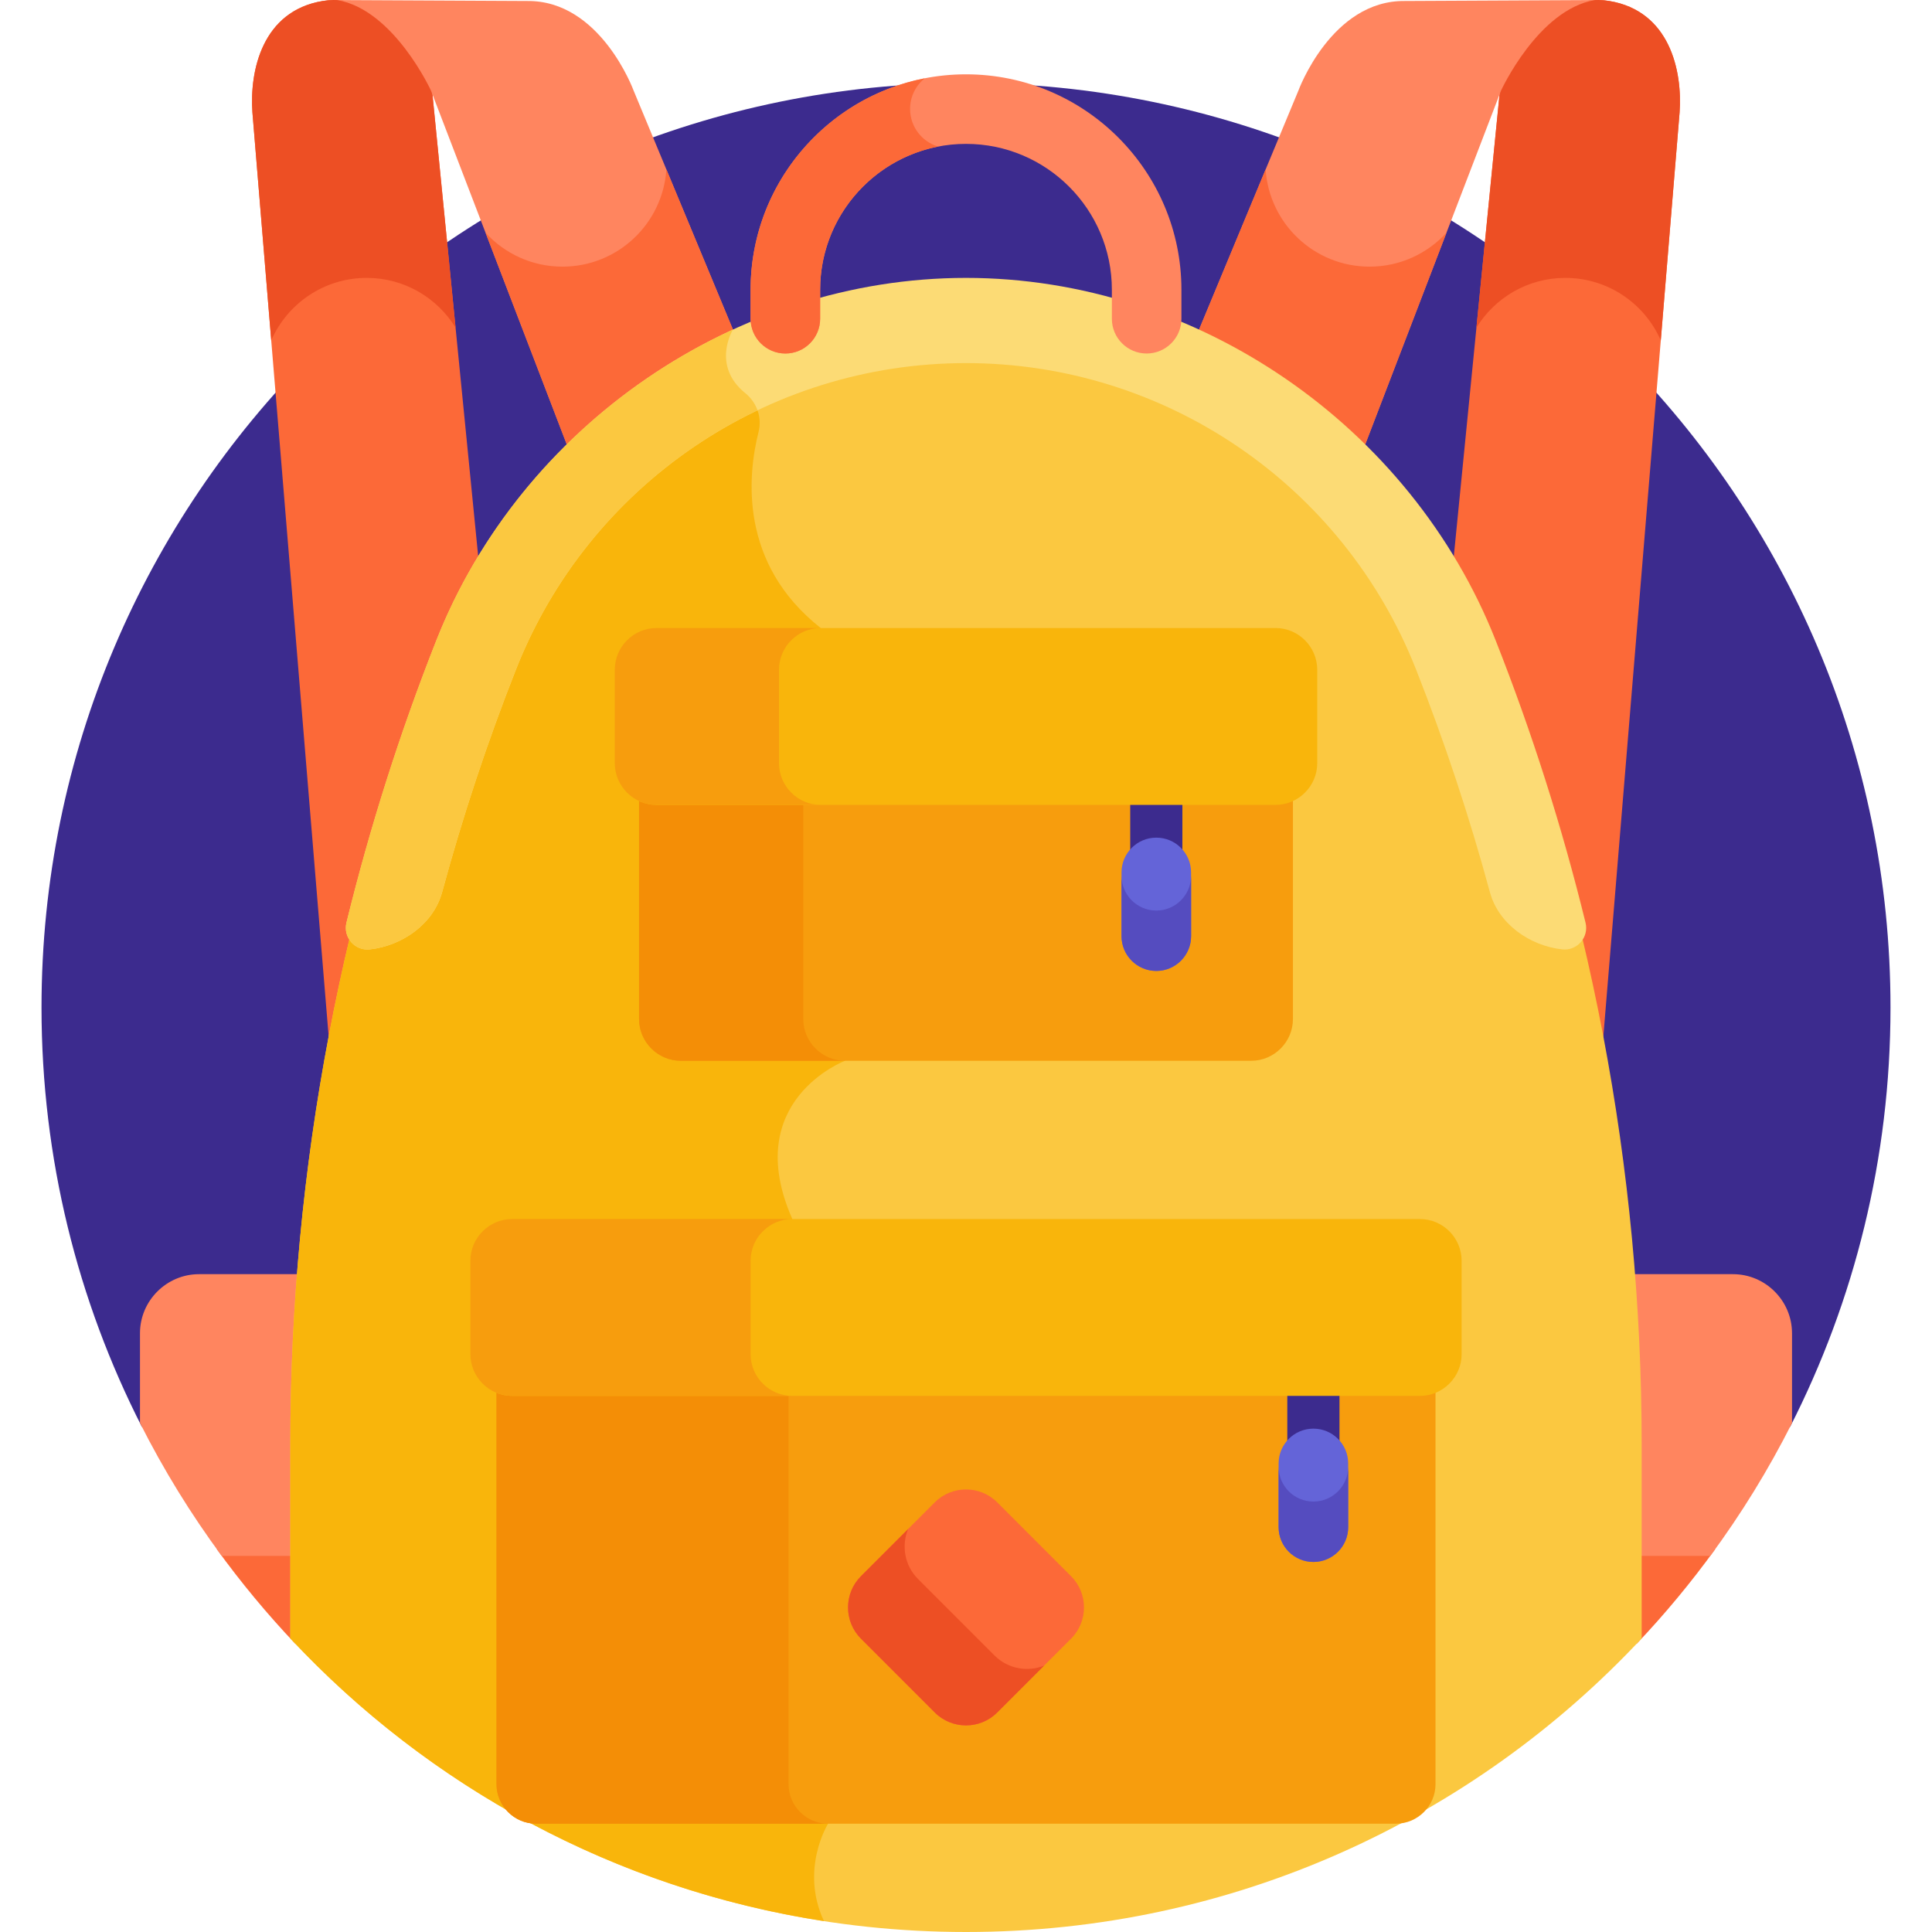<svg width="511" height="511" viewBox="0 0 511 511" fill="none" xmlns="http://www.w3.org/2000/svg">
<g clip-path="url(#clip0)">
<path d="M473.48 377.379C490.45 344.092 500.022 306.404 500.022 266.479C500.022 131.43 390.548 21.957 255.5 21.957C120.456 21.957 10.979 131.43 10.979 266.479C10.979 306.404 20.553 344.092 37.52 377.379H473.48Z" fill="#3C2B8E"/>
<path d="M453.706 409.679H432.829V434.837C440.33 426.934 447.304 418.529 453.706 409.679Z" fill="#FC6938"/>
<path d="M78.175 434.837V409.679H57.294C63.7 418.529 70.67 426.934 78.175 434.837Z" fill="#FC6938"/>
<path d="M425.671 0.265C409.963 -2.351 400.31 15.22 397.609 21.653L396.716 23.945L383.671 155.715C387.067 161.75 390.084 168.062 392.677 174.627C406.252 208.985 416.564 244.455 423.542 280.568L444.24 29.75C445.028 18.717 441.628 2.92 425.671 0.265Z" fill="#FC6938"/>
<path d="M425.671 0.265C409.963 -2.351 400.31 15.22 397.609 21.653L396.716 23.945L390.505 86.666C395.351 78.768 404.065 73.501 414.006 73.501C425.308 73.501 435.012 80.304 439.265 90.035L444.24 29.75C445.028 18.717 441.628 2.92 425.671 0.265Z" fill="#ED4F24"/>
<path d="M85.329 0.265C101.037 -2.351 110.694 15.22 113.391 21.653L114.284 23.945L127.329 155.715C123.933 161.75 120.916 168.062 118.323 174.627C104.752 208.985 94.44 244.455 87.458 280.568L66.764 29.75C65.972 18.717 69.372 2.92 85.329 0.265Z" fill="#FC6938"/>
<path d="M96.994 73.501C106.939 73.501 115.649 78.768 120.495 86.662L114.284 23.945L113.391 21.653C110.694 15.22 101.037 -2.351 85.329 0.265C69.372 2.92 65.972 18.717 66.764 29.75L71.739 90.038C75.988 80.304 85.695 73.501 96.994 73.501Z" fill="#ED4F24"/>
<path d="M371.613 0.265C352.143 3.05166e-05 343.402 24.004 343.402 24.004L315.527 91.056C331.905 98.393 346.88 108.557 359.745 121.064L396.993 24.004C396.993 24.004 406.809 2.546 421.819 0.016L371.613 0.265Z" fill="#FF855F"/>
<path d="M362.233 70.526C347.636 70.526 335.699 59.173 334.747 44.818L315.527 91.056C331.905 98.393 346.88 108.557 359.745 121.064L382.583 61.551C377.546 67.064 370.295 70.526 362.233 70.526Z" fill="#FC6938"/>
<path d="M139.391 0.265C158.861 3.05166e-05 167.602 24.004 167.602 24.004L195.477 91.056C179.099 98.393 164.124 108.557 151.255 121.064L114.011 24.004C114.011 24.004 104.191 2.546 89.185 0.016L139.391 0.265Z" fill="#FF855F"/>
<path d="M176.253 44.818C175.305 59.173 163.364 70.526 148.768 70.526C140.709 70.526 133.458 67.064 128.421 61.551L151.255 121.064C164.124 108.557 179.099 98.393 195.477 91.056L176.253 44.818Z" fill="#FC6938"/>
<path d="M473.975 352.626C473.975 344.038 466.946 337.008 458.357 337.008H431.086C432.24 351.909 432.829 366.891 432.829 381.94V411.519H452.365C460.513 400.478 467.753 388.731 473.979 376.38V352.626H473.975Z" fill="#FF855F"/>
<path d="M37.025 352.626V376.38C43.251 388.731 50.491 400.478 58.639 411.519H78.175V381.94C78.175 366.891 78.764 351.909 79.918 337.008H52.643C44.054 337.008 37.025 344.038 37.025 352.626Z" fill="#FF855F"/>
<path d="M76.795 433.351C121.422 481.125 184.966 511 255.5 511C326.034 511 389.577 481.125 434.209 433.351V381.94C434.209 309.172 420.482 237.056 393.749 169.376C371.332 112.627 316.517 75.341 255.5 75.341C194.486 75.341 139.668 112.627 117.255 169.372C90.522 237.056 76.795 309.172 76.795 381.94V433.351Z" fill="#FBC840"/>
<path d="M117.255 169.372C90.522 237.056 76.795 309.173 76.795 381.94V433.351C113.337 472.47 162.568 499.573 217.929 508.115C211.484 494.365 219.024 482.353 219.024 482.353L209.566 322.424C195.722 291.091 223.504 280.568 223.504 280.568L217.079 166.109C195.375 149.009 197.75 125.641 200.639 114.218C201.598 110.429 200.182 106.448 197.138 103.996C190.6 98.725 191.761 92.351 192.935 89.173C159.06 104.904 131.555 133.165 117.255 169.372Z" fill="#F9B50B"/>
<path d="M375.546 367.363H135.454C133.992 367.363 132.6 367.071 131.317 366.548V471.893C131.317 477.647 136.023 482.353 141.777 482.353H369.223C374.977 482.353 379.683 477.647 379.683 471.893V366.548C378.404 367.071 377.008 367.363 375.546 367.363Z" fill="#F79D0D"/>
<path d="M208.568 471.893V367.363H135.454C133.992 367.363 132.6 367.071 131.317 366.548V471.893C131.317 477.643 136.023 482.353 141.777 482.353H219.024C213.274 482.353 208.568 477.647 208.568 471.893Z" fill="#F48E06"/>
<path d="M337.359 211.968H173.641C171.995 211.968 170.436 211.594 169.029 210.939V269.527C169.029 275.601 173.999 280.568 180.069 280.568H330.934C337.005 280.568 341.971 275.601 341.971 269.527V210.939C340.564 211.594 339.008 211.968 337.359 211.968Z" fill="#F79D0D"/>
<path d="M212.467 269.527V211.968H173.641C171.995 211.968 170.436 211.594 169.029 210.943V269.531C169.029 275.602 173.999 280.568 180.069 280.568H223.504C217.434 280.568 212.467 275.602 212.467 269.527Z" fill="#F48E06"/>
<path d="M419.363 244.042C413.145 218.693 405.215 193.746 395.585 169.371C373.172 112.627 316.513 73.501 255.5 73.501C194.487 73.501 137.828 112.627 115.415 169.371C105.789 193.746 97.856 218.693 91.637 244.042C90.69 247.909 93.867 251.551 97.824 251.106C106.452 250.135 114.659 244.365 116.935 235.972C122.354 215.976 128.939 196.128 136.506 176.978C155.808 128.108 202.954 96.038 255.5 96.038C308.046 96.038 355.192 128.105 374.498 176.978C382.061 196.128 388.646 215.976 394.065 235.968C396.338 244.358 404.544 250.131 413.176 251.106C417.133 251.551 420.314 247.909 419.363 244.042Z" fill="#FCDB75"/>
<path d="M197.138 103.996C188.097 96.709 193.773 87.314 193.855 87.177C158.768 103.314 129.922 132.651 115.415 169.376C105.785 193.746 97.856 218.697 91.637 244.042C90.69 247.91 93.867 251.551 97.824 251.106C106.452 250.136 114.659 244.37 116.935 235.972C122.354 215.976 128.939 196.128 136.502 176.978C148.639 146.253 171.785 122.179 200.354 108.53C199.734 106.783 198.635 105.201 197.138 103.996Z" fill="#FBC840"/>
<path d="M303.278 93.501C298.198 93.501 294.081 89.384 294.081 84.304V76.631C294.081 55.36 276.775 38.054 255.5 38.054C234.229 38.054 216.923 55.36 216.923 76.631V84.304C216.923 89.384 212.806 93.501 207.726 93.501C202.643 93.501 198.526 89.384 198.526 84.304V76.631C198.526 45.216 224.085 19.657 255.5 19.657C286.919 19.657 312.478 45.216 312.478 76.631V84.304C312.478 89.384 308.358 93.501 303.278 93.501Z" fill="#FF855F"/>
<path d="M347.383 395.718C343.574 395.718 340.482 392.63 340.482 388.817V369.203C340.482 365.394 343.57 362.307 347.383 362.307C351.196 362.307 354.283 365.394 354.283 369.203V388.817C354.283 392.63 351.196 395.718 347.383 395.718Z" fill="#3C2B8E"/>
<path d="M305.835 237.453C302.022 237.453 298.935 234.365 298.935 230.553V210.939C298.935 207.13 302.022 204.038 305.835 204.038C309.648 204.038 312.736 207.13 312.736 210.939V230.553C312.736 234.365 309.648 237.453 305.835 237.453Z" fill="#3C2B8E"/>
<path d="M283.301 416.907L263.746 397.351C259.211 392.817 251.788 392.817 247.254 397.351L227.699 416.907C223.165 421.441 223.165 428.864 227.699 433.398L247.254 452.957C251.788 457.491 259.211 457.491 263.746 452.957L283.301 433.398C287.839 428.864 287.839 421.441 283.301 416.907Z" fill="#FC6938"/>
<path d="M263.071 437.889L242.794 417.616C239.243 414.061 238.377 408.801 240.194 404.412L227.699 416.907C223.165 421.445 223.165 428.864 227.699 433.402L247.254 452.957C251.788 457.491 259.211 457.491 263.749 452.957L276.163 440.544C271.796 442.295 266.595 441.413 263.071 437.889Z" fill="#ED4F24"/>
<path d="M375.546 322.424H135.454C129.384 322.424 124.417 327.391 124.417 333.461V358.166C124.417 364.237 129.384 369.203 135.454 369.203H375.546C381.62 369.203 386.587 364.237 386.587 358.166V333.461C386.587 327.391 381.62 322.424 375.546 322.424Z" fill="#F9B50B"/>
<path d="M198.526 358.166V333.461C198.526 327.391 203.492 322.424 209.567 322.424H135.454C129.384 322.424 124.417 327.391 124.417 333.461V358.166C124.417 364.237 129.384 369.203 135.454 369.203H209.567C203.492 369.203 198.526 364.237 198.526 358.166Z" fill="#F79D0D"/>
<path d="M348.4 201.847V177.145C348.4 171.071 343.433 166.104 337.363 166.104H173.641C167.571 166.104 162.604 171.071 162.604 177.145V201.847C162.604 207.921 167.571 212.888 173.641 212.888H337.359C343.433 212.888 348.4 207.921 348.4 201.847Z" fill="#F9B50B"/>
<path d="M206.038 201.847V177.145C206.038 171.071 211.005 166.104 217.075 166.104H173.641C167.571 166.104 162.604 171.071 162.604 177.145V201.847C162.604 207.921 167.571 212.888 173.641 212.888H217.075C211.005 212.888 206.038 207.921 206.038 201.847Z" fill="#F79D0D"/>
<path d="M347.383 413.121C342.303 413.121 338.186 409.001 338.186 403.921V387.067C338.186 381.987 342.303 377.866 347.383 377.866C352.463 377.866 356.583 381.987 356.583 387.067V403.921C356.583 409.001 352.463 413.121 347.383 413.121Z" fill="#6464D8"/>
<path d="M305.835 256.802C300.755 256.802 296.634 252.685 296.634 247.605V230.752C296.634 225.668 300.755 221.551 305.835 221.551C310.915 221.551 315.032 225.668 315.032 230.752V247.605C315.032 252.685 310.915 256.802 305.835 256.802Z" fill="#6464D8"/>
<path d="M347.383 397.152C342.303 397.152 338.186 393.032 338.186 387.952V403.92C338.186 409 342.303 413.121 347.383 413.121C352.463 413.121 356.583 409 356.583 403.92V387.952C356.583 393.032 352.463 397.152 347.383 397.152Z" fill="#554CBF"/>
<path d="M305.835 240.834C300.755 240.834 296.638 236.717 296.638 231.637V247.605C296.638 252.685 300.755 256.802 305.835 256.802C310.915 256.802 315.036 252.685 315.036 247.605V231.637C315.032 236.717 310.915 240.834 305.835 240.834Z" fill="#554CBF"/>
<path d="M240.709 28.807C240.709 25.536 242.221 22.624 244.584 20.717C218.374 25.825 198.526 48.951 198.526 76.631V84.304C198.526 89.384 202.646 93.501 207.726 93.501C212.806 93.501 216.923 89.384 216.923 84.304V76.631C216.923 57.879 230.373 42.218 248.132 38.768C243.839 37.489 240.709 33.517 240.709 28.807Z" fill="#FC6938"/>
</g>
<defs>
<clipPath id="clip0">
<rect width="511" height="511" fill="white"/>
</clipPath>
</defs>
</svg>
